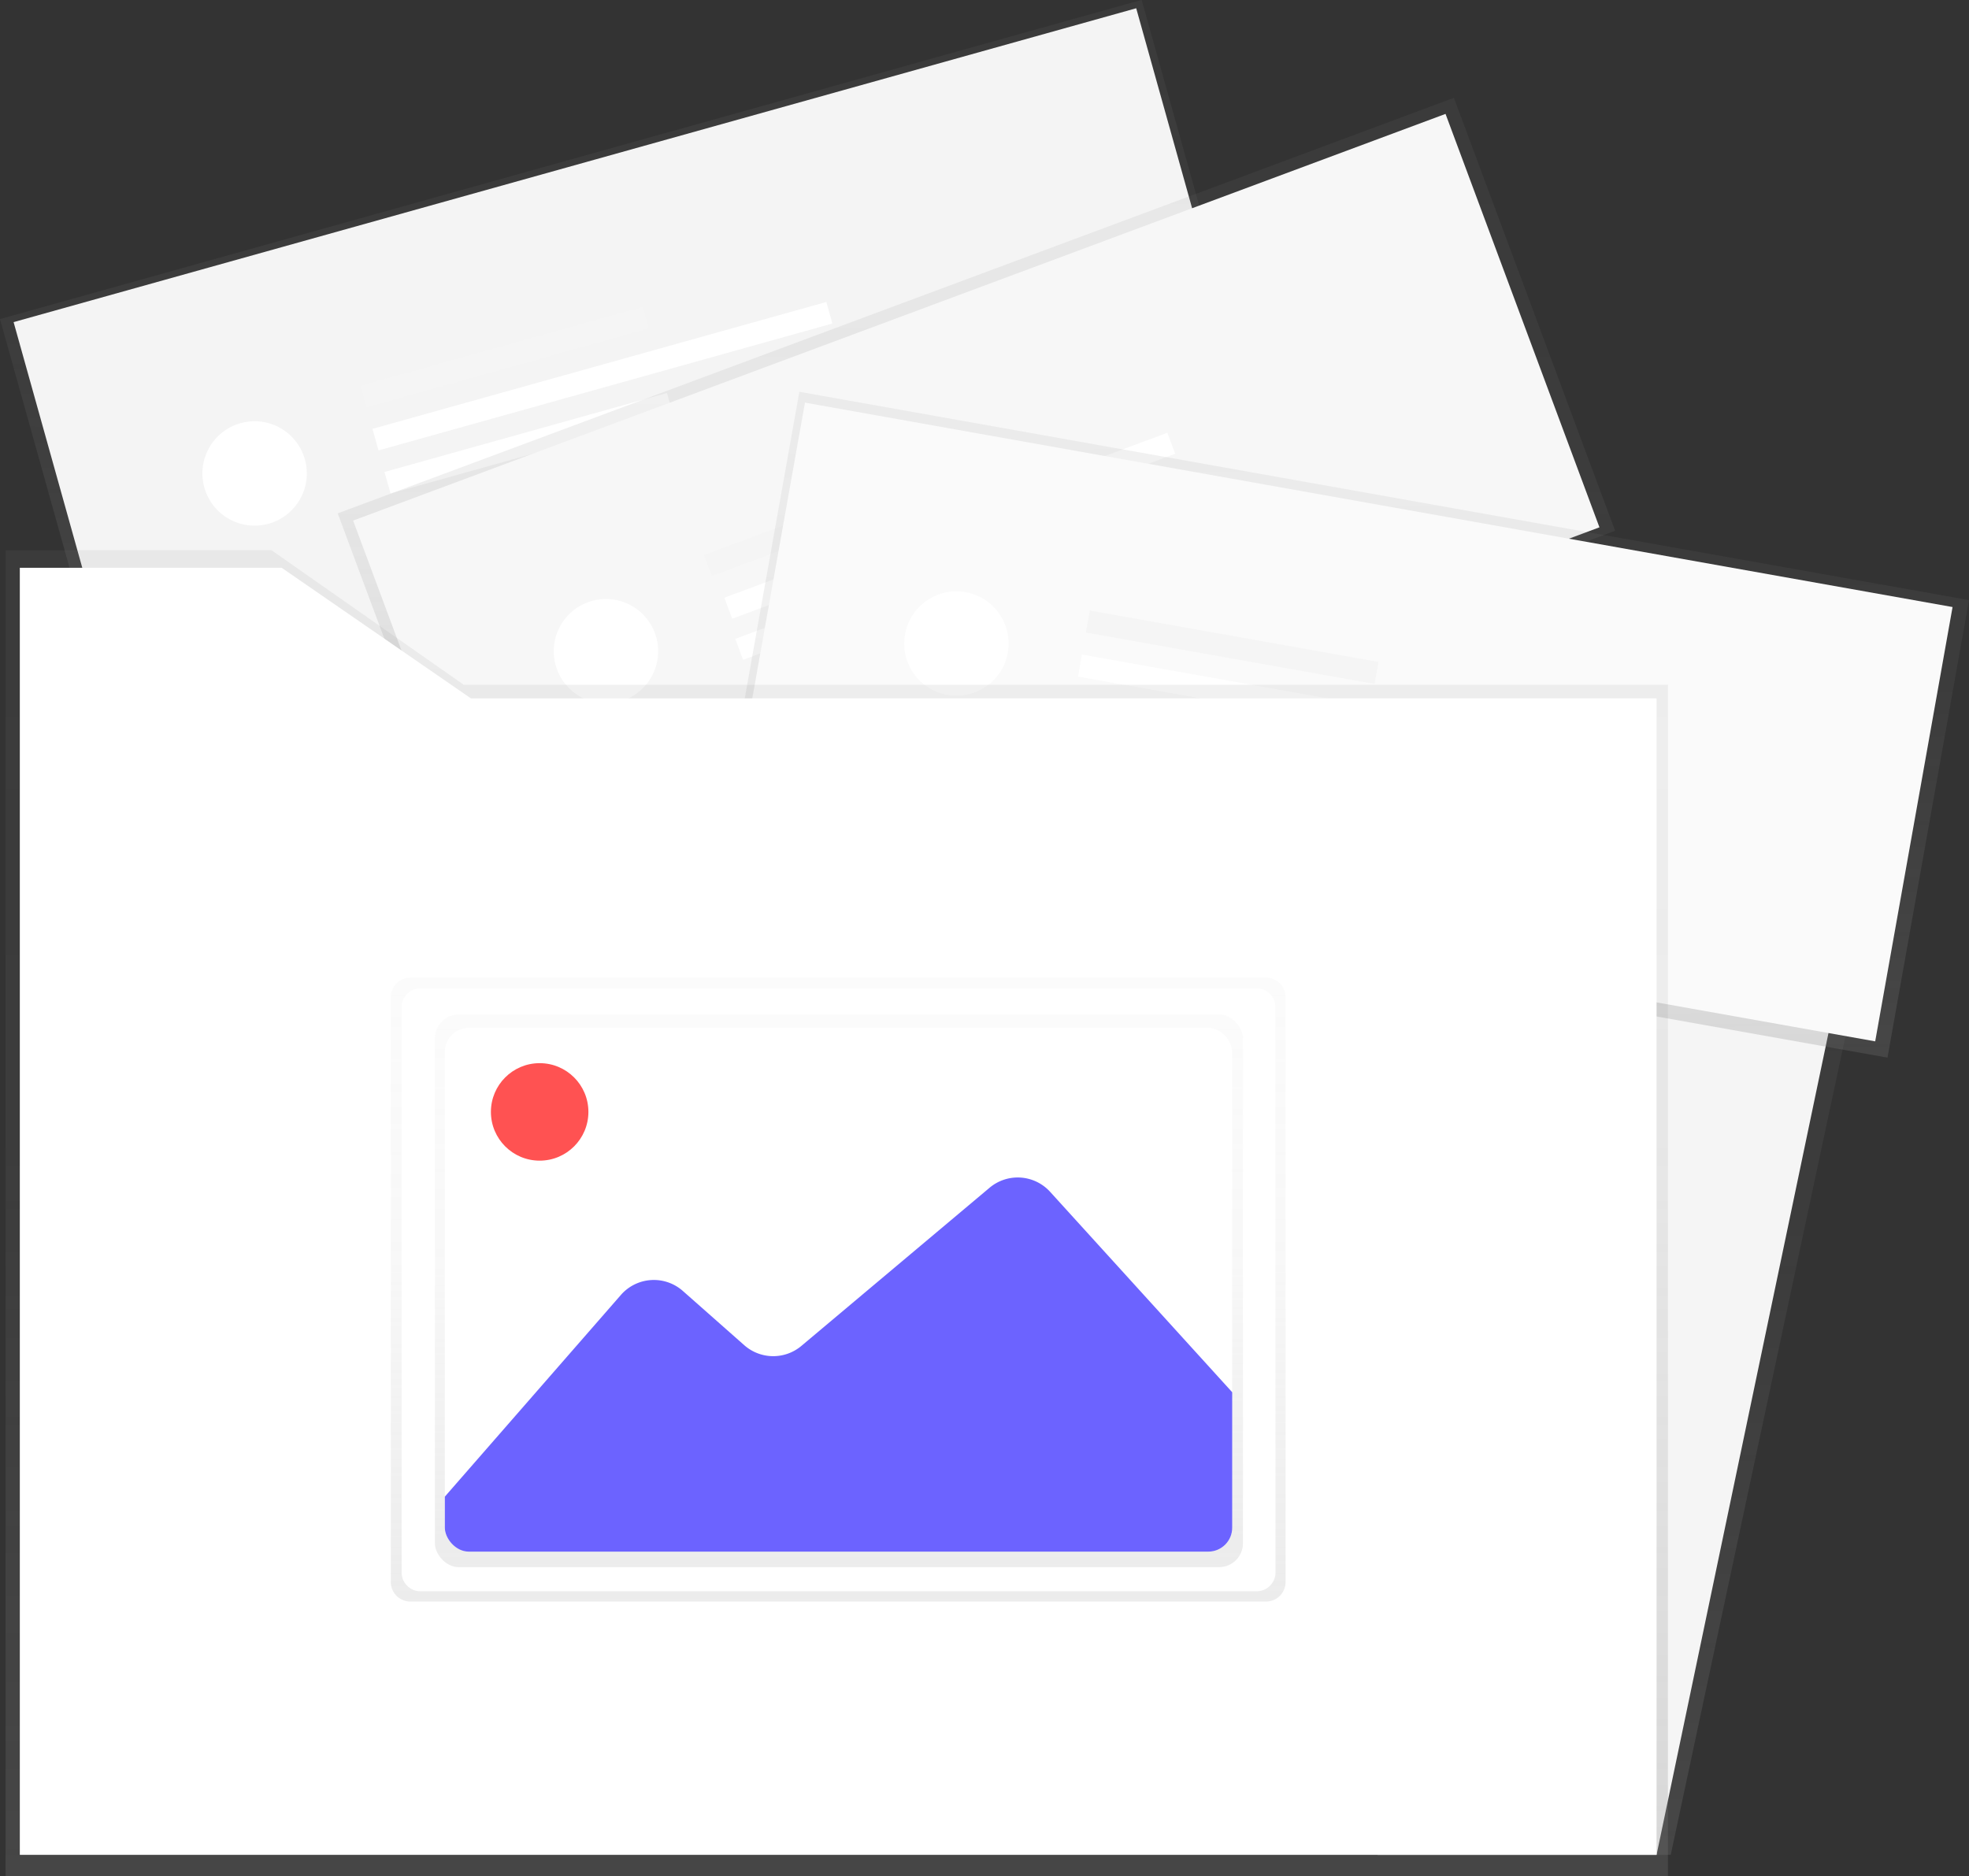 <svg xmlns="http://www.w3.org/2000/svg" xmlns:xlink="http://www.w3.org/1999/xlink" id="3ecf9745-447a-4766-8a86-6837975429df" width="729.47" height="695.09" data-name="Layer 1" viewBox="0 0 729.47 695.09"><rect x="0" y="0" width="729.47" height="695.09" fill="#333333" stroke="none"/><defs><linearGradient id="fc2ce546-a06c-4acb-8cca-fc7989cc5e45" x1="611.98" x2="611.98" y1="687.2" y2="258.73" gradientUnits="userSpaceOnUse"><stop offset="0" stop-color="gray" stop-opacity=".25"/><stop offset=".54" stop-color="gray" stop-opacity=".12"/><stop offset="1" stop-color="gray" stop-opacity=".1"/></linearGradient><linearGradient id="8de405ef-36e0-4554-af41-d0565e95cbca" x1="410.91" x2="452.61" y1="358.56" y2="86.08" gradientTransform="matrix(1.01, 0.13, -0.13, 1.02, 62.29, -41.05)" xlink:href="#fc2ce546-a06c-4acb-8cca-fc7989cc5e45"/><linearGradient id="90a47f5c-11a4-432e-bbe5-e819485e2974" x1="597.01" x2="597.01" y1="453.03" y2="138.64" gradientTransform="translate(140.76 -189.73) rotate(20.42)" xlink:href="#fc2ce546-a06c-4acb-8cca-fc7989cc5e45"/><linearGradient id="c3d8783b-6f33-4c65-b7a9-7a0b4c25dfb1" x1="756.62" x2="772.25" y1="488.3" y2="249.01" gradientTransform="matrix(0.26, 0.99, -1.02, 0.25, 910.43, -476.82)" xlink:href="#fc2ce546-a06c-4acb-8cca-fc7989cc5e45"/><linearGradient id="1441cd83-913d-413c-98d4-824021df009a" x1="310" x2="310" y1="695.09" y2="203.86" xlink:href="#fc2ce546-a06c-4acb-8cca-fc7989cc5e45"/><linearGradient id="4913d3bc-5f66-46f4-9c65-3645c89ed5d3" x1="545.79" x2="545.79" y1="695.81" y2="464.64" gradientUnits="userSpaceOnUse"><stop offset="0" stop-color="#b3b3b3" stop-opacity=".25"/><stop offset=".54" stop-color="#b3b3b3" stop-opacity=".1"/><stop offset="1" stop-color="#b3b3b3" stop-opacity=".05"/></linearGradient><linearGradient id="0cf8a40c-444c-472e-8722-d672ac4b1674" x1="310.8" x2="310.8" y1="580.62" y2="375.85" xlink:href="#4913d3bc-5f66-46f4-9c65-3645c89ed5d3"/><clipPath id="f4edd298-8257-4895-a91b-ae15b3b0d94f" transform="translate(-235.26 -102.45)"><rect width="291.69" height="194.01" x="400.07" y="483.3" fill="#fff" rx="8.85" ry="8.85"/></clipPath></defs><title>folder</title><polygon fill="url(#fc2ce546-a06c-4acb-8cca-fc7989cc5e45)" points="618.97 687.2 513.53 687.2 513.53 258.73 710.42 258.73 618.97 687.2"/><polygon fill="#f5f5f5" points="613.72 687.2 510.37 687.2 510.37 258.73 703.35 258.73 613.72 687.2"/><rect width="439.19" height="168.85" x="249.88" y="158.45" fill="url(#8de405ef-36e0-4554-af41-d0565e95cbca)" transform="translate(-283.32 32.9) rotate(-15.62)"/><rect width="431.85" height="163.44" x="254.32" y="160.66" fill="#f4f4f4" transform="translate(-283.15 33.09) rotate(-15.62)"/><rect width="108.65" height="8.29" x="367.9" y="230.63" fill="#f5f5f5" transform="translate(-282.88 19.88) rotate(-15.62)"/><rect width="108.65" height="8.29" x="376.82" y="262.55" fill="#fff" transform="translate(-291.14 23.46) rotate(-15.62)"/><rect width="174.6" height="8.29" x="371.14" y="237.71" fill="#fff" transform="translate(-283.45 29.89) rotate(-15.62)"/><circle cx="329.58" cy="277.88" r="19.34" fill="#fff" transform="translate(-297.9 -3.47) rotate(-15.62)"/><rect width="441.26" height="171.17" x="376.38" y="210.25" fill="url(#90a47f5c-11a4-432e-bbe5-e819485e2974)" transform="translate(-300.97 124.47) rotate(-20.42)"/><rect width="431.85" height="163.44" x="381.03" y="214.81" fill="#f7f7f7" transform="translate(-301.21 124.5) rotate(-20.42)"/><rect width="108.65" height="8.29" x="494.14" y="288.83" fill="#f5f5f5" transform="translate(-303.02 107.35) rotate(-20.42)"/><rect width="108.65" height="8.29" x="505.71" y="319.89" fill="#fff" transform="translate(-313.13 113.34) rotate(-20.42)"/><rect width="174.6" height="8.29" x="497.85" y="292.85" fill="#fff" transform="matrix(0.94, -0.35, 0.35, 0.94, -302.12, 120.41)"/><circle cx="459.76" cy="343.69" r="19.34" fill="#fff" transform="translate(-326.29 79.59) rotate(-20.42)"/><rect width="172.17" height="440.14" x="646.89" y="150.88" fill="url(#c3d8783b-6f33-4c65-b7a9-7a0b4c25dfb1)" transform="translate(3.97 925.06) rotate(-79.9)"/><rect width="431.85" height="163.44" x="515.81" y="288.22" fill="#fafafa" transform="translate(-159.05 -225.04) rotate(10.1)"/><rect width="8.29" height="108.65" x="687.63" y="287.92" fill="#f5f5f5" transform="translate(-1.75 860.83) rotate(-79.9)"/><rect width="8.29" height="108.65" x="681.81" y="320.56" fill="#fff" transform="translate(-38.67 882.02) rotate(-79.9)"/><rect width="8.29" height="174.6" x="717.18" y="277.05" fill="#fff" transform="translate(0.86 908.15) rotate(-79.9)"/><circle cx="589.6" cy="340.88" r="19.34" fill="#fff" transform="translate(-84.66 759.11) rotate(-79.9)"/><polygon fill="url(#1441cd83-913d-413c-98d4-824021df009a)" points="171.78 253.69 100.61 203.86 2.07 203.86 2.07 253.69 2.07 278.1 2.07 695.09 617.93 695.09 617.93 253.69 171.78 253.69"/><polygon fill="#fff" points="174.44 258.73 104.36 210.36 7.34 210.36 7.34 258.73 7.34 282.43 7.34 687.2 613.72 687.2 613.72 258.73 174.44 258.73"/><path fill="url(#4913d3bc-5f66-46f4-9c65-3645c89ed5d3)" d="M711.54,688.53a7.25,7.25,0,0,1-7.21,7.28H387.26a7.25,7.25,0,0,1-7.21-7.28V471.93a7.25,7.25,0,0,1,7.21-7.28H704.33a7.25,7.25,0,0,1,7.21,7.28" transform="translate(-235.26 -102.45)"/><path fill="#fff" d="M707.81,685a7,7,0,0,1-7,7H391.05a7,7,0,0,1-7-7V475.62a7,7,0,0,1,7-7H700.77a7,7,0,0,1,7,7" transform="translate(-235.26 -102.45)"/><g id="114cebd5-d8fe-4021-8e49-fe55d7dac6be" data-name="&lt;Rectangle&gt;"><rect width="299.37" height="204.76" x="161.12" y="375.85" fill="url(#0cf8a40c-444c-472e-8722-d672ac4b1674)" rx="8.85" ry="8.85"/></g><rect width="291.69" height="194.01" x="164.8" y="380.84" fill="#fff" rx="8.85" ry="8.85"/><g clip-path="url(#f4edd298-8257-4895-a91b-ae15b3b0d94f)"><path fill="#6c63ff" d="M383.84,675.53l81.44-93.31a16.21,16.21,0,0,1,22.94-1.5L511,600.84a16.21,16.21,0,0,0,21.16.25l69.7-58.58A16.21,16.21,0,0,1,624.3,544l85.53,94.14a16.21,16.21,0,0,1,4.15,9.47l3.3,37.13a16.21,16.21,0,0,1-16.15,17.65H396.06a16.21,16.21,0,0,1-16.2-15.72h0A16.21,16.21,0,0,1,383.84,675.53Z" transform="translate(-235.26 -102.45)"/></g><circle cx="199.93" cy="411.95" r="18.06" fill="#ff5252"/></svg>